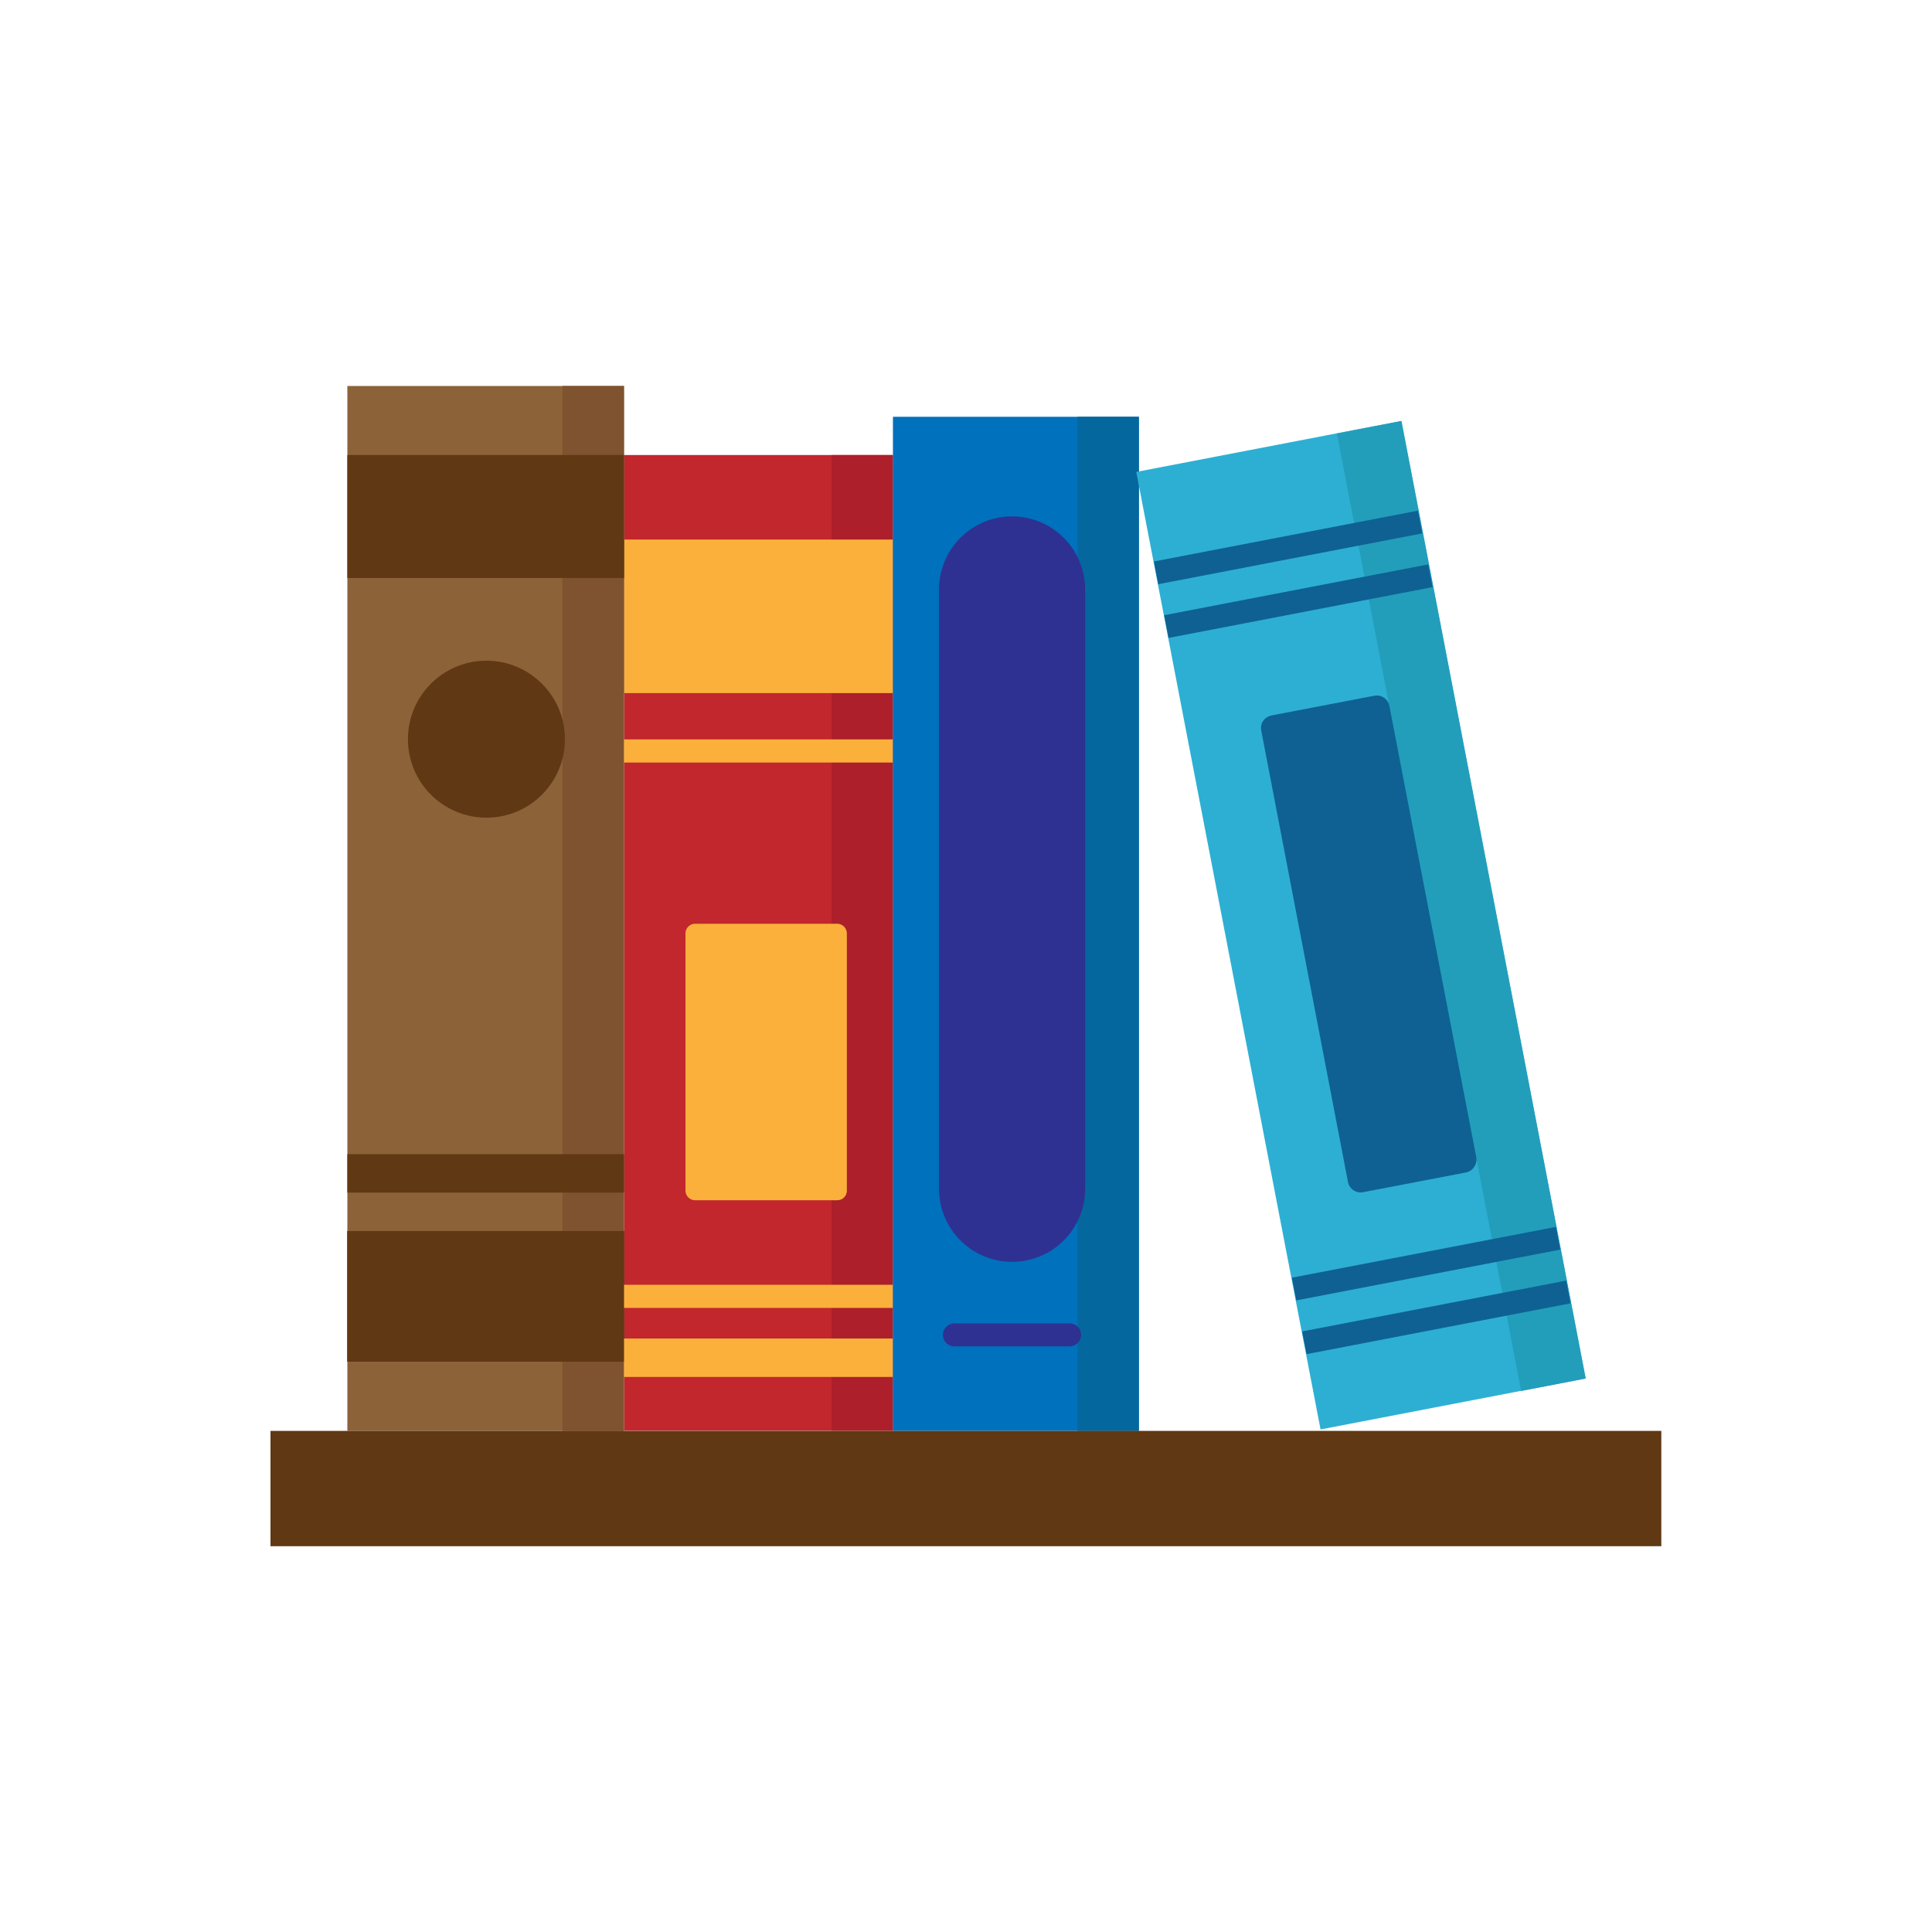 <svg xmlns="http://www.w3.org/2000/svg" xmlns:xlink="http://www.w3.org/1999/xlink" id="Layer_1" x="0" y="0" version="1.1" viewBox="0 0 960 960" xml:space="preserve" style="enable-background:new 0 0 960 960"><style type="text/css">.st0{fill:#c1272d}.st1{fill:#ad1f2a}.st2{fill:#fbb03b}.st3{fill:#8c6239}.st4{fill:#7f532f}.st5{fill:#603813}.st6{fill:#0071bc}.st7{fill:#04679e}.st8{fill:#2e3192}.st9{fill:#2dafd3}.st10{fill:#229eba}.st11{fill:#0f6193}</style><g><rect width="133.6" height="484.8" x="310.1" y="226.1" class="st0"/><rect width="30.5" height="484.8" x="413.2" y="226.1" class="st1"/><rect width="133.6" height="76.3" x="310.1" y="268.1" class="st2"/><rect width="137.5" height="519.2" x="172.6" y="191.8" class="st3"/><rect width="30.5" height="519.2" x="279.5" y="191.8" class="st4"/><rect width="137.5" height="61.1" x="172.6" y="226.1" class="st5"/><rect width="137.5" height="64.9" x="172.6" y="611.7" class="st5"/><rect width="137.5" height="64.9" x="172.6" y="611.7" class="st5"/><rect width="137.5" height="19.1" x="172.6" y="573.5" class="st5"/><rect width="133.6" height="11.5" x="310.1" y="367.4" class="st2"/><rect width="133.6" height="11.5" x="310.1" y="638.4" class="st2"/><rect width="133.6" height="19.1" x="310.1" y="665.1" class="st2"/><rect width="122.2" height="503.9" x="443.7" y="207.1" class="st6"/><rect width="30.5" height="503.9" x="535.4" y="207.1" class="st7"/><path d="M539.2,590.7c0,20-16.2,36.3-36.3,36.3l0,0c-20,0-36.3-16.2-36.3-36.3V292.9c0-20,16.2-36.3,36.3-36.3l0,0 c20,0,36.3,16.2,36.3,36.3V590.7z" class="st8"/><path d="M416,596.4h-70.6c-2.7,0-4.8-2.2-4.8-4.8V463.8c0-2.7,2.2-4.8,4.8-4.8H416c2.7,0,4.8,2.2,4.8,4.8v127.8 C420.8,594.3,418.7,596.4,416,596.4z" class="st2"/><rect width="134.2" height="484.5" x="609.1" y="217.6" class="st9" transform="matrix(0.982 -0.189 0.189 0.982 -74.659 135.934)"/><rect width="32.6" height="484.5" x="709.7" y="208.1" class="st10" transform="matrix(0.982 -0.189 0.189 0.982 -71.972 145.169)"/><rect width="133.6" height="11.5" x="573.2" y="266.4" class="st11" transform="matrix(0.982 -0.189 0.189 0.982 -39.875 125.727)"/><rect width="133.6" height="11.5" x="578.3" y="293.1" class="st11" transform="matrix(0.982 -0.189 0.189 0.982 -44.825 127.171)"/><rect width="133.6" height="11.5" x="641.7" y="622.3" class="st11" transform="matrix(0.982 -0.189 0.189 0.982 -105.836 145.059)"/><rect width="133.6" height="11.5" x="646.8" y="649" class="st11" transform="matrix(0.982 -0.189 0.189 0.982 -110.786 146.503)"/><ellipse cx="241.7" cy="367.3" class="st5" rx="39" ry="39"/><path d="M531.5,669h-57.3c-3.2,0-5.7-2.6-5.7-5.7s2.6-5.7,5.7-5.7h57.3c3.2,0,5.7,2.6,5.7,5.7S534.7,669,531.5,669z" class="st8"/><path d="M728.4,582.6l-51.1,9.8c-3.5,0.7-6.8-1.6-7.5-5.1L626.7,363c-0.7-3.5,1.6-6.8,5.1-7.5l51.1-9.8 c3.5-0.7,6.8,1.6,7.5,5.1l43.2,224.4C734.1,578.6,731.8,582,728.4,582.6z" class="st11"/><rect width="691.1" height="57.3" x="134.4" y="711" class="st5"/></g></svg>